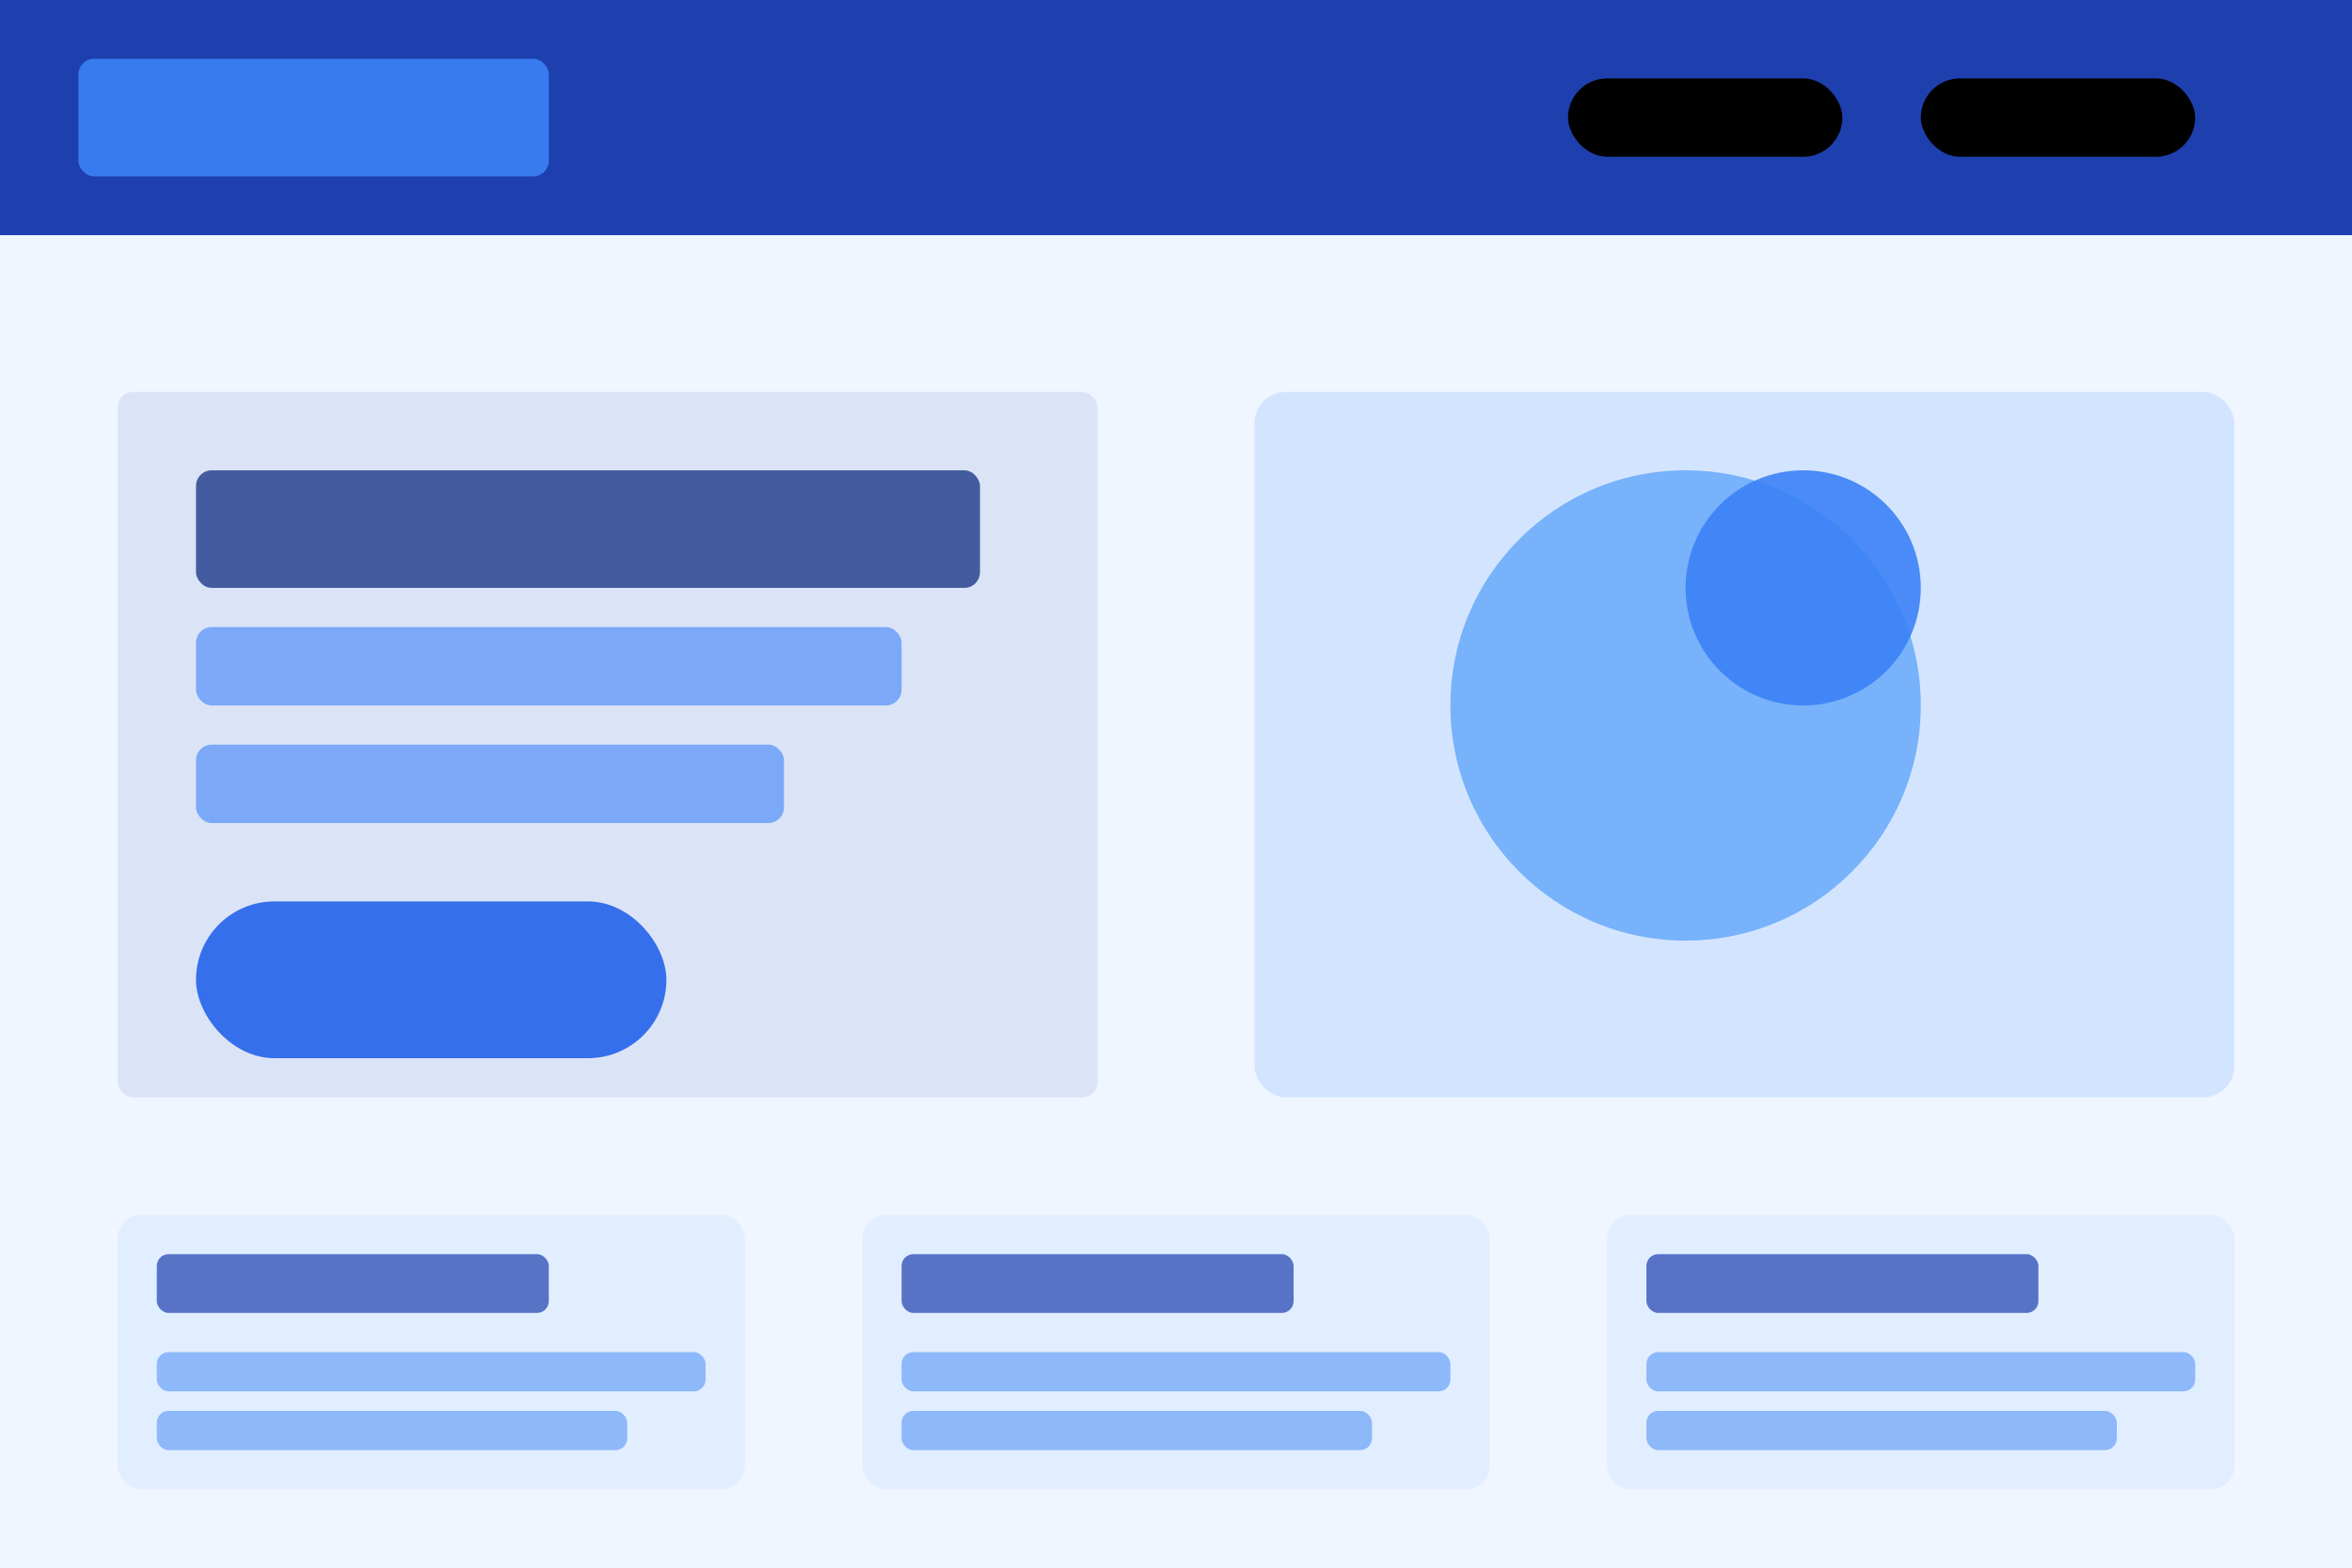 <svg width="600" height="400" xmlns="http://www.w3.org/2000/svg">
  <!-- Blue theme template -->
  <rect width="100%" height="100%" fill="#eff6ff"/>
  <rect width="100%" height="60" fill="#1e40af"/>
  
  <!-- Header navbar -->
  <rect x="20" y="15" width="120" height="30" rx="4" fill="#3b82f6" opacity="0.9"/>
  <rect x="400" y="20" width="70" height="20" rx="10" fill="#white" opacity="0.8"/>
  <rect x="490" y="20" width="70" height="20" rx="10" fill="#white" opacity="0.8"/>
  
  <!-- Hero section - with image -->
  <rect x="30" y="100" width="250" height="180" rx="4" fill="#1e40af" opacity="0.1"/>
  <rect x="50" y="120" width="200" height="30" rx="4" fill="#1e3a8a" opacity="0.8"/>
  <rect x="50" y="160" width="180" height="20" rx="4" fill="#3b82f6" opacity="0.6"/>
  <rect x="50" y="190" width="150" height="20" rx="4" fill="#3b82f6" opacity="0.6"/>
  <rect x="50" y="230" width="120" height="40" rx="20" fill="#2563eb" opacity="0.9"/>
  
  <!-- Image/illustration -->
  <rect x="320" y="100" width="250" height="180" rx="8" fill="#bfdbfe" opacity="0.6"/>
  <circle cx="430" cy="180" r="60" fill="#60a5fa" opacity="0.8"/>
  <circle cx="460" cy="150" r="30" fill="#3b82f6" opacity="0.9"/>
  
  <!-- Feature sections -->
  <rect x="30" y="310" width="160" height="70" rx="6" fill="#bfdbfe" opacity="0.3"/>
  <rect x="40" y="320" width="100" height="15" rx="3" fill="#1e40af" opacity="0.7"/>
  <rect x="40" y="345" width="140" height="10" rx="3" fill="#3b82f6" opacity="0.5"/>
  <rect x="40" y="360" width="120" height="10" rx="3" fill="#3b82f6" opacity="0.5"/>
  
  <rect x="220" y="310" width="160" height="70" rx="6" fill="#bfdbfe" opacity="0.3"/>
  <rect x="230" y="320" width="100" height="15" rx="3" fill="#1e40af" opacity="0.7"/>
  <rect x="230" y="345" width="140" height="10" rx="3" fill="#3b82f6" opacity="0.5"/>
  <rect x="230" y="360" width="120" height="10" rx="3" fill="#3b82f6" opacity="0.5"/>
  
  <rect x="410" y="310" width="160" height="70" rx="6" fill="#bfdbfe" opacity="0.3"/>
  <rect x="420" y="320" width="100" height="15" rx="3" fill="#1e40af" opacity="0.7"/>
  <rect x="420" y="345" width="140" height="10" rx="3" fill="#3b82f6" opacity="0.5"/>
  <rect x="420" y="360" width="120" height="10" rx="3" fill="#3b82f6" opacity="0.5"/>
</svg> 